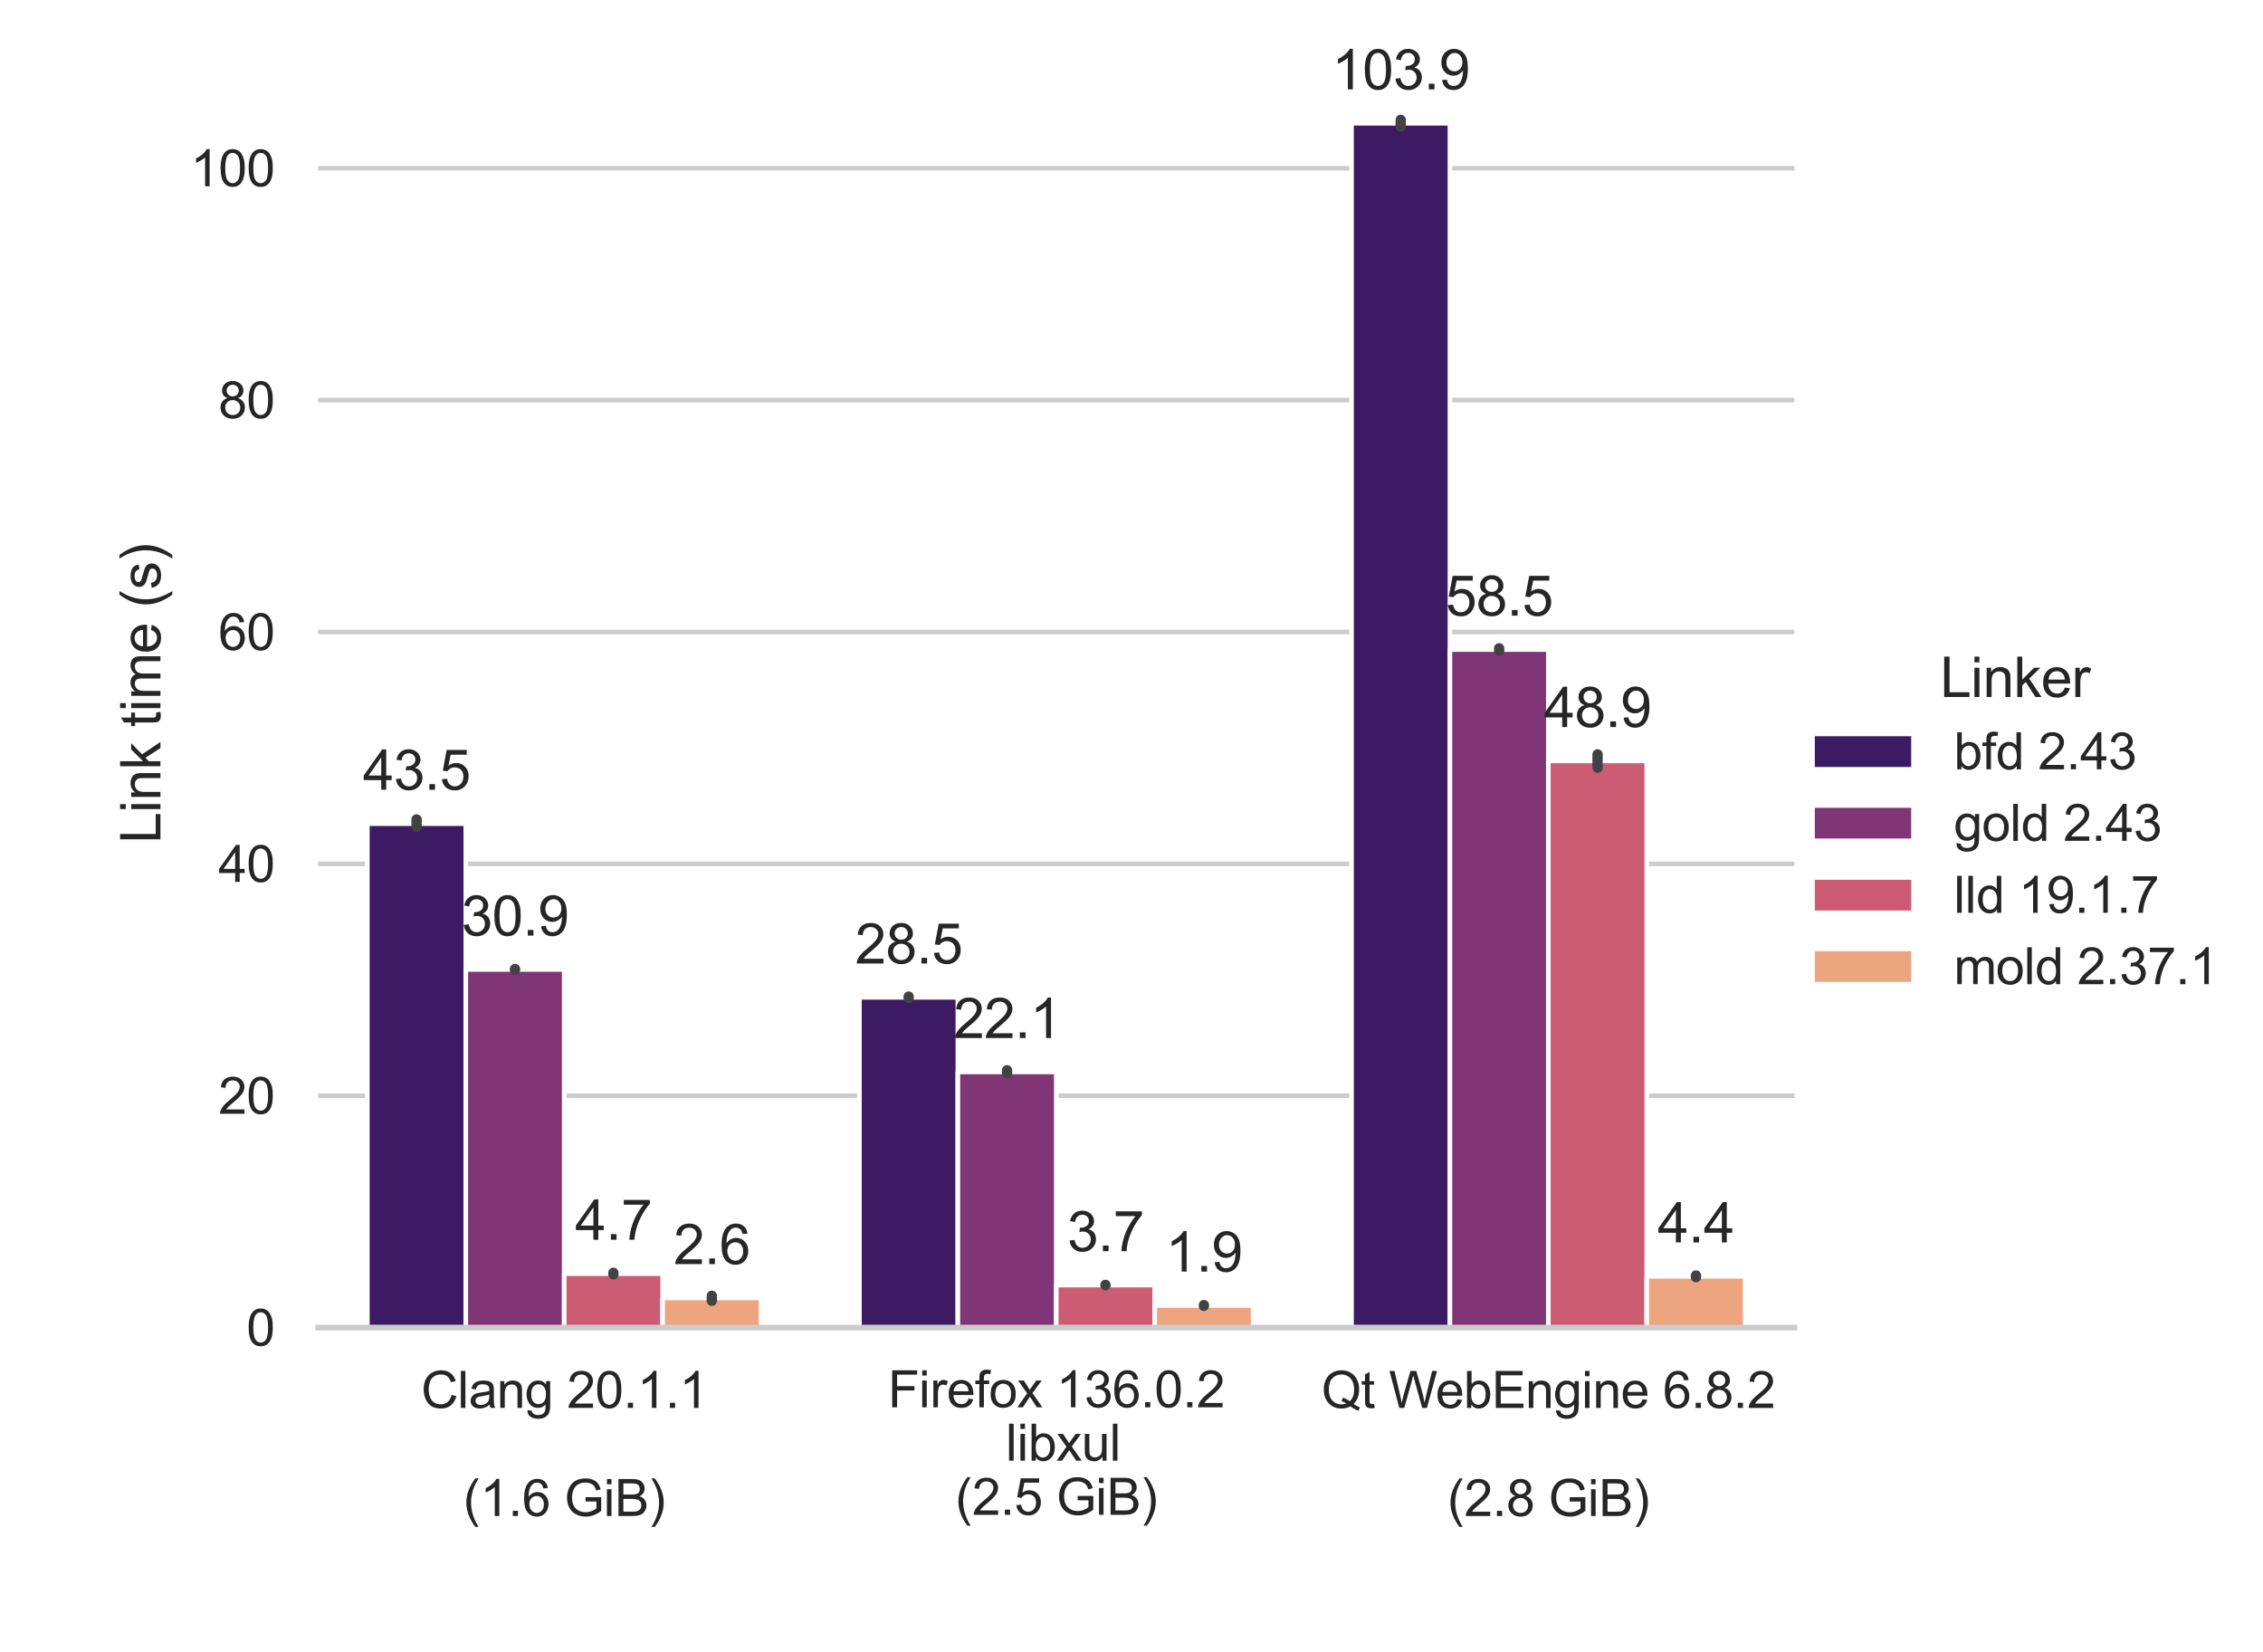 <?xml version="1.0" encoding="utf-8" standalone="no"?>
<!DOCTYPE svg PUBLIC "-//W3C//DTD SVG 1.1//EN"
  "http://www.w3.org/Graphics/SVG/1.1/DTD/svg11.dtd">
<svg xmlns:xlink="http://www.w3.org/1999/xlink" width="493.2pt" height="360pt" viewBox="0 0 493.2 360" xmlns="http://www.w3.org/2000/svg" version="1.1">
 <defs>
  <style type="text/css">*{stroke-linejoin: round; stroke-linecap: butt}</style>
 </defs>
 <g id="figure_1">
  <g id="patch_1">
   <path d="M 0 360 
L 493.2 360 
L 493.2 0 
L 0 0 
z
" style="fill: #ffffff"/>
  </g>
  <g id="axes_1">
   <g id="patch_2">
    <path d="M 69.342 289.332 
L 391.068 289.332 
L 391.068 12.96 
L 69.342 12.96 
z
" style="fill: #ffffff"/>
   </g>
   <g id="matplotlib.axis_1">
    <g id="xtick_1">
     <g id="text_1">
      <!-- Clang 20.1.1 -->
      <g style="fill: #262626" transform="translate(91.776 306.84) scale(0.11 -0.11)">
       <defs>
        <path id="ArialMT-43" d="M 3763 1606 
L 4369 1453 
Q 4178 706 3683 314 
Q 3188 -78 2472 -78 
Q 1731 -78 1267 223 
Q 803 525 561 1097 
Q 319 1669 319 2325 
Q 319 3041 592 3573 
Q 866 4106 1370 4382 
Q 1875 4659 2481 4659 
Q 3169 4659 3637 4309 
Q 4106 3959 4291 3325 
L 3694 3184 
Q 3534 3684 3231 3912 
Q 2928 4141 2469 4141 
Q 1941 4141 1586 3887 
Q 1231 3634 1087 3207 
Q 944 2781 944 2328 
Q 944 1744 1114 1308 
Q 1284 872 1643 656 
Q 2003 441 2422 441 
Q 2931 441 3284 734 
Q 3638 1028 3763 1606 
z
" transform="scale(0.016)"/>
        <path id="ArialMT-6c" d="M 409 0 
L 409 4581 
L 972 4581 
L 972 0 
L 409 0 
z
" transform="scale(0.016)"/>
        <path id="ArialMT-61" d="M 2588 409 
Q 2275 144 1986 34 
Q 1697 -75 1366 -75 
Q 819 -75 525 192 
Q 231 459 231 875 
Q 231 1119 342 1320 
Q 453 1522 633 1644 
Q 813 1766 1038 1828 
Q 1203 1872 1538 1913 
Q 2219 1994 2541 2106 
Q 2544 2222 2544 2253 
Q 2544 2597 2384 2738 
Q 2169 2928 1744 2928 
Q 1347 2928 1158 2789 
Q 969 2650 878 2297 
L 328 2372 
Q 403 2725 575 2942 
Q 747 3159 1072 3276 
Q 1397 3394 1825 3394 
Q 2250 3394 2515 3294 
Q 2781 3194 2906 3042 
Q 3031 2891 3081 2659 
Q 3109 2516 3109 2141 
L 3109 1391 
Q 3109 606 3145 398 
Q 3181 191 3288 0 
L 2700 0 
Q 2613 175 2588 409 
z
M 2541 1666 
Q 2234 1541 1622 1453 
Q 1275 1403 1131 1340 
Q 988 1278 909 1158 
Q 831 1038 831 891 
Q 831 666 1001 516 
Q 1172 366 1500 366 
Q 1825 366 2078 508 
Q 2331 650 2450 897 
Q 2541 1088 2541 1459 
L 2541 1666 
z
" transform="scale(0.016)"/>
        <path id="ArialMT-6e" d="M 422 0 
L 422 3319 
L 928 3319 
L 928 2847 
Q 1294 3394 1984 3394 
Q 2284 3394 2536 3286 
Q 2788 3178 2913 3003 
Q 3038 2828 3088 2588 
Q 3119 2431 3119 2041 
L 3119 0 
L 2556 0 
L 2556 2019 
Q 2556 2363 2490 2533 
Q 2425 2703 2258 2804 
Q 2091 2906 1866 2906 
Q 1506 2906 1245 2678 
Q 984 2450 984 1813 
L 984 0 
L 422 0 
z
" transform="scale(0.016)"/>
        <path id="ArialMT-67" d="M 319 -275 
L 866 -356 
Q 900 -609 1056 -725 
Q 1266 -881 1628 -881 
Q 2019 -881 2231 -725 
Q 2444 -569 2519 -288 
Q 2563 -116 2559 434 
Q 2191 0 1641 0 
Q 956 0 581 494 
Q 206 988 206 1678 
Q 206 2153 378 2554 
Q 550 2956 876 3175 
Q 1203 3394 1644 3394 
Q 2231 3394 2613 2919 
L 2613 3319 
L 3131 3319 
L 3131 450 
Q 3131 -325 2973 -648 
Q 2816 -972 2473 -1159 
Q 2131 -1347 1631 -1347 
Q 1038 -1347 672 -1080 
Q 306 -813 319 -275 
z
M 784 1719 
Q 784 1066 1043 766 
Q 1303 466 1694 466 
Q 2081 466 2343 764 
Q 2606 1063 2606 1700 
Q 2606 2309 2336 2618 
Q 2066 2928 1684 2928 
Q 1309 2928 1046 2623 
Q 784 2319 784 1719 
z
" transform="scale(0.016)"/>
        <path id="ArialMT-20" transform="scale(0.016)"/>
        <path id="ArialMT-32" d="M 3222 541 
L 3222 0 
L 194 0 
Q 188 203 259 391 
Q 375 700 629 1000 
Q 884 1300 1366 1694 
Q 2113 2306 2375 2664 
Q 2638 3022 2638 3341 
Q 2638 3675 2398 3904 
Q 2159 4134 1775 4134 
Q 1369 4134 1125 3890 
Q 881 3647 878 3216 
L 300 3275 
Q 359 3922 746 4261 
Q 1134 4600 1788 4600 
Q 2447 4600 2831 4234 
Q 3216 3869 3216 3328 
Q 3216 3053 3103 2787 
Q 2991 2522 2730 2228 
Q 2469 1934 1863 1422 
Q 1356 997 1212 845 
Q 1069 694 975 541 
L 3222 541 
z
" transform="scale(0.016)"/>
        <path id="ArialMT-30" d="M 266 2259 
Q 266 3072 433 3567 
Q 600 4063 929 4331 
Q 1259 4600 1759 4600 
Q 2128 4600 2406 4451 
Q 2684 4303 2865 4023 
Q 3047 3744 3150 3342 
Q 3253 2941 3253 2259 
Q 3253 1453 3087 958 
Q 2922 463 2592 192 
Q 2263 -78 1759 -78 
Q 1097 -78 719 397 
Q 266 969 266 2259 
z
M 844 2259 
Q 844 1131 1108 757 
Q 1372 384 1759 384 
Q 2147 384 2411 759 
Q 2675 1134 2675 2259 
Q 2675 3391 2411 3762 
Q 2147 4134 1753 4134 
Q 1366 4134 1134 3806 
Q 844 3388 844 2259 
z
" transform="scale(0.016)"/>
        <path id="ArialMT-2e" d="M 581 0 
L 581 641 
L 1222 641 
L 1222 0 
L 581 0 
z
" transform="scale(0.016)"/>
        <path id="ArialMT-31" d="M 2384 0 
L 1822 0 
L 1822 3584 
Q 1619 3391 1289 3197 
Q 959 3003 697 2906 
L 697 3450 
Q 1169 3672 1522 3987 
Q 1875 4303 2022 4600 
L 2384 4600 
L 2384 0 
z
" transform="scale(0.016)"/>
       </defs>
       <use xlink:href="#ArialMT-43"/>
       <use xlink:href="#ArialMT-6c" x="72.217"/>
       <use xlink:href="#ArialMT-61" x="94.434"/>
       <use xlink:href="#ArialMT-6e" x="150.049"/>
       <use xlink:href="#ArialMT-67" x="205.664"/>
       <use xlink:href="#ArialMT-20" x="261.279"/>
       <use xlink:href="#ArialMT-32" x="289.062"/>
       <use xlink:href="#ArialMT-30" x="344.678"/>
       <use xlink:href="#ArialMT-2e" x="400.293"/>
       <use xlink:href="#ArialMT-31" x="428.076"/>
       <use xlink:href="#ArialMT-2e" x="483.691"/>
       <use xlink:href="#ArialMT-31" x="511.475"/>
      </g>
      <!--  -->
      <g style="fill: #262626" transform="translate(122.963 318.603) scale(0.11 -0.11)"/>
      <!-- (1.6 GiB) -->
      <g style="fill: #262626" transform="translate(100.959 330.399) scale(0.11 -0.11)">
       <defs>
        <path id="ArialMT-28" d="M 1497 -1347 
Q 1031 -759 709 28 
Q 388 816 388 1659 
Q 388 2403 628 3084 
Q 909 3875 1497 4659 
L 1900 4659 
Q 1522 4009 1400 3731 
Q 1209 3300 1100 2831 
Q 966 2247 966 1656 
Q 966 153 1900 -1347 
L 1497 -1347 
z
" transform="scale(0.016)"/>
        <path id="ArialMT-36" d="M 3184 3459 
L 2625 3416 
Q 2550 3747 2413 3897 
Q 2184 4138 1850 4138 
Q 1581 4138 1378 3988 
Q 1113 3794 959 3422 
Q 806 3050 800 2363 
Q 1003 2672 1297 2822 
Q 1591 2972 1913 2972 
Q 2475 2972 2870 2558 
Q 3266 2144 3266 1488 
Q 3266 1056 3080 686 
Q 2894 316 2569 119 
Q 2244 -78 1831 -78 
Q 1128 -78 684 439 
Q 241 956 241 2144 
Q 241 3472 731 4075 
Q 1159 4600 1884 4600 
Q 2425 4600 2770 4297 
Q 3116 3994 3184 3459 
z
M 888 1484 
Q 888 1194 1011 928 
Q 1134 663 1356 523 
Q 1578 384 1822 384 
Q 2178 384 2434 671 
Q 2691 959 2691 1453 
Q 2691 1928 2437 2201 
Q 2184 2475 1800 2475 
Q 1419 2475 1153 2201 
Q 888 1928 888 1484 
z
" transform="scale(0.016)"/>
        <path id="ArialMT-47" d="M 2638 1797 
L 2638 2334 
L 4578 2338 
L 4578 638 
Q 4131 281 3656 101 
Q 3181 -78 2681 -78 
Q 2006 -78 1454 211 
Q 903 500 622 1047 
Q 341 1594 341 2269 
Q 341 2938 620 3517 
Q 900 4097 1425 4378 
Q 1950 4659 2634 4659 
Q 3131 4659 3532 4498 
Q 3934 4338 4162 4050 
Q 4391 3763 4509 3300 
L 3963 3150 
Q 3859 3500 3706 3700 
Q 3553 3900 3268 4020 
Q 2984 4141 2638 4141 
Q 2222 4141 1919 4014 
Q 1616 3888 1430 3681 
Q 1244 3475 1141 3228 
Q 966 2803 966 2306 
Q 966 1694 1177 1281 
Q 1388 869 1791 669 
Q 2194 469 2647 469 
Q 3041 469 3416 620 
Q 3791 772 3984 944 
L 3984 1797 
L 2638 1797 
z
" transform="scale(0.016)"/>
        <path id="ArialMT-69" d="M 425 3934 
L 425 4581 
L 988 4581 
L 988 3934 
L 425 3934 
z
M 425 0 
L 425 3319 
L 988 3319 
L 988 0 
L 425 0 
z
" transform="scale(0.016)"/>
        <path id="ArialMT-42" d="M 469 0 
L 469 4581 
L 2188 4581 
Q 2713 4581 3030 4442 
Q 3347 4303 3526 4014 
Q 3706 3725 3706 3409 
Q 3706 3116 3547 2856 
Q 3388 2597 3066 2438 
Q 3481 2316 3704 2022 
Q 3928 1728 3928 1328 
Q 3928 1006 3792 729 
Q 3656 453 3456 303 
Q 3256 153 2954 76 
Q 2653 0 2216 0 
L 469 0 
z
M 1075 2656 
L 2066 2656 
Q 2469 2656 2644 2709 
Q 2875 2778 2992 2937 
Q 3109 3097 3109 3338 
Q 3109 3566 3000 3739 
Q 2891 3913 2687 3977 
Q 2484 4041 1991 4041 
L 1075 4041 
L 1075 2656 
z
M 1075 541 
L 2216 541 
Q 2509 541 2628 563 
Q 2838 600 2978 687 
Q 3119 775 3209 942 
Q 3300 1109 3300 1328 
Q 3300 1584 3169 1773 
Q 3038 1963 2805 2039 
Q 2572 2116 2134 2116 
L 1075 2116 
L 1075 541 
z
" transform="scale(0.016)"/>
        <path id="ArialMT-29" d="M 791 -1347 
L 388 -1347 
Q 1322 153 1322 1656 
Q 1322 2244 1188 2822 
Q 1081 3291 891 3722 
Q 769 4003 388 4659 
L 791 4659 
Q 1378 3875 1659 3084 
Q 1900 2403 1900 1659 
Q 1900 816 1576 28 
Q 1253 -759 791 -1347 
z
" transform="scale(0.016)"/>
       </defs>
       <use xlink:href="#ArialMT-28"/>
       <use xlink:href="#ArialMT-31" x="33.301"/>
       <use xlink:href="#ArialMT-2e" x="88.916"/>
       <use xlink:href="#ArialMT-36" x="116.699"/>
       <use xlink:href="#ArialMT-20" x="172.314"/>
       <use xlink:href="#ArialMT-47" x="200.098"/>
       <use xlink:href="#ArialMT-69" x="277.881"/>
       <use xlink:href="#ArialMT-42" x="300.098"/>
       <use xlink:href="#ArialMT-29" x="366.797"/>
      </g>
     </g>
    </g>
    <g id="xtick_2">
     <g id="text_2">
      <!-- Firefox 136.0.2 -->
      <g style="fill: #262626" transform="translate(193.521 306.706) scale(0.11 -0.11)">
       <defs>
        <path id="ArialMT-46" d="M 525 0 
L 525 4581 
L 3616 4581 
L 3616 4041 
L 1131 4041 
L 1131 2622 
L 3281 2622 
L 3281 2081 
L 1131 2081 
L 1131 0 
L 525 0 
z
" transform="scale(0.016)"/>
        <path id="ArialMT-72" d="M 416 0 
L 416 3319 
L 922 3319 
L 922 2816 
Q 1116 3169 1280 3281 
Q 1444 3394 1641 3394 
Q 1925 3394 2219 3213 
L 2025 2691 
Q 1819 2813 1613 2813 
Q 1428 2813 1281 2702 
Q 1134 2591 1072 2394 
Q 978 2094 978 1738 
L 978 0 
L 416 0 
z
" transform="scale(0.016)"/>
        <path id="ArialMT-65" d="M 2694 1069 
L 3275 997 
Q 3138 488 2766 206 
Q 2394 -75 1816 -75 
Q 1088 -75 661 373 
Q 234 822 234 1631 
Q 234 2469 665 2931 
Q 1097 3394 1784 3394 
Q 2450 3394 2872 2941 
Q 3294 2488 3294 1666 
Q 3294 1616 3291 1516 
L 816 1516 
Q 847 969 1125 678 
Q 1403 388 1819 388 
Q 2128 388 2347 550 
Q 2566 713 2694 1069 
z
M 847 1978 
L 2700 1978 
Q 2663 2397 2488 2606 
Q 2219 2931 1791 2931 
Q 1403 2931 1139 2672 
Q 875 2413 847 1978 
z
" transform="scale(0.016)"/>
        <path id="ArialMT-66" d="M 556 0 
L 556 2881 
L 59 2881 
L 59 3319 
L 556 3319 
L 556 3672 
Q 556 4006 616 4169 
Q 697 4388 901 4523 
Q 1106 4659 1475 4659 
Q 1713 4659 2000 4603 
L 1916 4113 
Q 1741 4144 1584 4144 
Q 1328 4144 1222 4034 
Q 1116 3925 1116 3625 
L 1116 3319 
L 1763 3319 
L 1763 2881 
L 1116 2881 
L 1116 0 
L 556 0 
z
" transform="scale(0.016)"/>
        <path id="ArialMT-6f" d="M 213 1659 
Q 213 2581 725 3025 
Q 1153 3394 1769 3394 
Q 2453 3394 2887 2945 
Q 3322 2497 3322 1706 
Q 3322 1066 3130 698 
Q 2938 331 2570 128 
Q 2203 -75 1769 -75 
Q 1072 -75 642 372 
Q 213 819 213 1659 
z
M 791 1659 
Q 791 1022 1069 705 
Q 1347 388 1769 388 
Q 2188 388 2466 706 
Q 2744 1025 2744 1678 
Q 2744 2294 2464 2611 
Q 2184 2928 1769 2928 
Q 1347 2928 1069 2612 
Q 791 2297 791 1659 
z
" transform="scale(0.016)"/>
        <path id="ArialMT-78" d="M 47 0 
L 1259 1725 
L 138 3319 
L 841 3319 
L 1350 2541 
Q 1494 2319 1581 2169 
Q 1719 2375 1834 2534 
L 2394 3319 
L 3066 3319 
L 1919 1756 
L 3153 0 
L 2463 0 
L 1781 1031 
L 1600 1309 
L 728 0 
L 47 0 
z
" transform="scale(0.016)"/>
        <path id="ArialMT-33" d="M 269 1209 
L 831 1284 
Q 928 806 1161 595 
Q 1394 384 1728 384 
Q 2125 384 2398 659 
Q 2672 934 2672 1341 
Q 2672 1728 2419 1979 
Q 2166 2231 1775 2231 
Q 1616 2231 1378 2169 
L 1441 2663 
Q 1497 2656 1531 2656 
Q 1891 2656 2178 2843 
Q 2466 3031 2466 3422 
Q 2466 3731 2256 3934 
Q 2047 4138 1716 4138 
Q 1388 4138 1169 3931 
Q 950 3725 888 3313 
L 325 3413 
Q 428 3978 793 4289 
Q 1159 4600 1703 4600 
Q 2078 4600 2393 4439 
Q 2709 4278 2876 4000 
Q 3044 3722 3044 3409 
Q 3044 3113 2884 2869 
Q 2725 2625 2413 2481 
Q 2819 2388 3044 2092 
Q 3269 1797 3269 1353 
Q 3269 753 2831 336 
Q 2394 -81 1725 -81 
Q 1122 -81 723 278 
Q 325 638 269 1209 
z
" transform="scale(0.016)"/>
       </defs>
       <use xlink:href="#ArialMT-46"/>
       <use xlink:href="#ArialMT-69" x="61.084"/>
       <use xlink:href="#ArialMT-72" x="83.301"/>
       <use xlink:href="#ArialMT-65" x="116.602"/>
       <use xlink:href="#ArialMT-66" x="172.217"/>
       <use xlink:href="#ArialMT-6f" x="200"/>
       <use xlink:href="#ArialMT-78" x="255.615"/>
       <use xlink:href="#ArialMT-20" x="305.615"/>
       <use xlink:href="#ArialMT-31" x="333.398"/>
       <use xlink:href="#ArialMT-33" x="389.014"/>
       <use xlink:href="#ArialMT-36" x="444.629"/>
       <use xlink:href="#ArialMT-2e" x="500.244"/>
       <use xlink:href="#ArialMT-30" x="528.027"/>
       <use xlink:href="#ArialMT-2e" x="583.643"/>
       <use xlink:href="#ArialMT-32" x="611.426"/>
      </g>
      <!--  libxul -->
      <g style="fill: #262626" transform="translate(216.144 318.34) scale(0.11 -0.11)">
       <defs>
        <path id="ArialMT-62" d="M 941 0 
L 419 0 
L 419 4581 
L 981 4581 
L 981 2947 
Q 1338 3394 1891 3394 
Q 2197 3394 2470 3270 
Q 2744 3147 2920 2923 
Q 3097 2700 3197 2384 
Q 3297 2069 3297 1709 
Q 3297 856 2875 390 
Q 2453 -75 1863 -75 
Q 1275 -75 941 416 
L 941 0 
z
M 934 1684 
Q 934 1088 1097 822 
Q 1363 388 1816 388 
Q 2184 388 2453 708 
Q 2722 1028 2722 1663 
Q 2722 2313 2464 2622 
Q 2206 2931 1841 2931 
Q 1472 2931 1203 2611 
Q 934 2291 934 1684 
z
" transform="scale(0.016)"/>
        <path id="ArialMT-75" d="M 2597 0 
L 2597 488 
Q 2209 -75 1544 -75 
Q 1250 -75 995 37 
Q 741 150 617 320 
Q 494 491 444 738 
Q 409 903 409 1263 
L 409 3319 
L 972 3319 
L 972 1478 
Q 972 1038 1006 884 
Q 1059 663 1231 536 
Q 1403 409 1656 409 
Q 1909 409 2131 539 
Q 2353 669 2445 892 
Q 2538 1116 2538 1541 
L 2538 3319 
L 3100 3319 
L 3100 0 
L 2597 0 
z
" transform="scale(0.016)"/>
       </defs>
       <use xlink:href="#ArialMT-20"/>
       <use xlink:href="#ArialMT-6c" x="27.783"/>
       <use xlink:href="#ArialMT-69" x="50"/>
       <use xlink:href="#ArialMT-62" x="72.217"/>
       <use xlink:href="#ArialMT-78" x="127.832"/>
       <use xlink:href="#ArialMT-75" x="177.832"/>
       <use xlink:href="#ArialMT-6c" x="233.447"/>
      </g>
      <!-- (2.5 GiB) -->
      <g style="fill: #262626" transform="translate(208.201 330.136) scale(0.11 -0.11)">
       <defs>
        <path id="ArialMT-35" d="M 266 1200 
L 856 1250 
Q 922 819 1161 601 
Q 1400 384 1738 384 
Q 2144 384 2425 690 
Q 2706 997 2706 1503 
Q 2706 1984 2436 2262 
Q 2166 2541 1728 2541 
Q 1456 2541 1237 2417 
Q 1019 2294 894 2097 
L 366 2166 
L 809 4519 
L 3088 4519 
L 3088 3981 
L 1259 3981 
L 1013 2750 
Q 1425 3038 1878 3038 
Q 2478 3038 2890 2622 
Q 3303 2206 3303 1553 
Q 3303 931 2941 478 
Q 2500 -78 1738 -78 
Q 1113 -78 717 272 
Q 322 622 266 1200 
z
" transform="scale(0.016)"/>
       </defs>
       <use xlink:href="#ArialMT-28"/>
       <use xlink:href="#ArialMT-32" x="33.301"/>
       <use xlink:href="#ArialMT-2e" x="88.916"/>
       <use xlink:href="#ArialMT-35" x="116.699"/>
       <use xlink:href="#ArialMT-20" x="172.314"/>
       <use xlink:href="#ArialMT-47" x="200.098"/>
       <use xlink:href="#ArialMT-69" x="277.881"/>
       <use xlink:href="#ArialMT-42" x="300.098"/>
       <use xlink:href="#ArialMT-29" x="366.797"/>
      </g>
     </g>
    </g>
    <g id="xtick_3">
     <g id="text_3">
      <!-- Qt WebEngine 6.8.2 -->
      <g style="fill: #262626" transform="translate(288.017 306.847) scale(0.11 -0.11)">
       <defs>
        <path id="ArialMT-51" d="M 3966 491 
Q 4388 200 4744 66 
L 4566 -356 
Q 4072 -178 3581 206 
Q 3072 -78 2456 -78 
Q 1834 -78 1328 222 
Q 822 522 548 1065 
Q 275 1609 275 2291 
Q 275 2969 550 3525 
Q 825 4081 1333 4372 
Q 1841 4663 2469 4663 
Q 3103 4663 3612 4361 
Q 4122 4059 4389 3517 
Q 4656 2975 4656 2294 
Q 4656 1728 4484 1276 
Q 4313 825 3966 491 
z
M 2631 1266 
Q 3156 1119 3497 828 
Q 4031 1316 4031 2294 
Q 4031 2850 3842 3265 
Q 3653 3681 3289 3911 
Q 2925 4141 2472 4141 
Q 1794 4141 1347 3677 
Q 900 3213 900 2291 
Q 900 1397 1342 919 
Q 1784 441 2472 441 
Q 2797 441 3084 563 
Q 2800 747 2484 825 
L 2631 1266 
z
" transform="scale(0.016)"/>
        <path id="ArialMT-74" d="M 1650 503 
L 1731 6 
Q 1494 -44 1306 -44 
Q 1000 -44 831 53 
Q 663 150 594 308 
Q 525 466 525 972 
L 525 2881 
L 113 2881 
L 113 3319 
L 525 3319 
L 525 4141 
L 1084 4478 
L 1084 3319 
L 1650 3319 
L 1650 2881 
L 1084 2881 
L 1084 941 
Q 1084 700 1114 631 
Q 1144 563 1211 522 
Q 1278 481 1403 481 
Q 1497 481 1650 503 
z
" transform="scale(0.016)"/>
        <path id="ArialMT-57" d="M 1294 0 
L 78 4581 
L 700 4581 
L 1397 1578 
Q 1509 1106 1591 641 
Q 1766 1375 1797 1488 
L 2669 4581 
L 3400 4581 
L 4056 2263 
Q 4303 1400 4413 641 
Q 4500 1075 4641 1638 
L 5359 4581 
L 5969 4581 
L 4713 0 
L 4128 0 
L 3163 3491 
Q 3041 3928 3019 4028 
Q 2947 3713 2884 3491 
L 1913 0 
L 1294 0 
z
" transform="scale(0.016)"/>
        <path id="ArialMT-45" d="M 506 0 
L 506 4581 
L 3819 4581 
L 3819 4041 
L 1113 4041 
L 1113 2638 
L 3647 2638 
L 3647 2100 
L 1113 2100 
L 1113 541 
L 3925 541 
L 3925 0 
L 506 0 
z
" transform="scale(0.016)"/>
        <path id="ArialMT-38" d="M 1131 2484 
Q 781 2613 612 2850 
Q 444 3088 444 3419 
Q 444 3919 803 4259 
Q 1163 4600 1759 4600 
Q 2359 4600 2725 4251 
Q 3091 3903 3091 3403 
Q 3091 3084 2923 2848 
Q 2756 2613 2416 2484 
Q 2838 2347 3058 2040 
Q 3278 1734 3278 1309 
Q 3278 722 2862 322 
Q 2447 -78 1769 -78 
Q 1091 -78 675 323 
Q 259 725 259 1325 
Q 259 1772 486 2073 
Q 713 2375 1131 2484 
z
M 1019 3438 
Q 1019 3113 1228 2906 
Q 1438 2700 1772 2700 
Q 2097 2700 2305 2904 
Q 2513 3109 2513 3406 
Q 2513 3716 2298 3927 
Q 2084 4138 1766 4138 
Q 1444 4138 1231 3931 
Q 1019 3725 1019 3438 
z
M 838 1322 
Q 838 1081 952 856 
Q 1066 631 1291 507 
Q 1516 384 1775 384 
Q 2178 384 2440 643 
Q 2703 903 2703 1303 
Q 2703 1709 2433 1975 
Q 2163 2241 1756 2241 
Q 1359 2241 1098 1978 
Q 838 1716 838 1322 
z
" transform="scale(0.016)"/>
       </defs>
       <use xlink:href="#ArialMT-51"/>
       <use xlink:href="#ArialMT-74" x="77.783"/>
       <use xlink:href="#ArialMT-20" x="105.566"/>
       <use xlink:href="#ArialMT-57" x="133.35"/>
       <use xlink:href="#ArialMT-65" x="225.984"/>
       <use xlink:href="#ArialMT-62" x="281.6"/>
       <use xlink:href="#ArialMT-45" x="337.215"/>
       <use xlink:href="#ArialMT-6e" x="403.914"/>
       <use xlink:href="#ArialMT-67" x="459.529"/>
       <use xlink:href="#ArialMT-69" x="515.145"/>
       <use xlink:href="#ArialMT-6e" x="537.361"/>
       <use xlink:href="#ArialMT-65" x="592.977"/>
       <use xlink:href="#ArialMT-20" x="648.592"/>
       <use xlink:href="#ArialMT-36" x="676.375"/>
       <use xlink:href="#ArialMT-2e" x="731.99"/>
       <use xlink:href="#ArialMT-38" x="759.773"/>
       <use xlink:href="#ArialMT-2e" x="815.389"/>
       <use xlink:href="#ArialMT-32" x="843.172"/>
      </g>
      <!--  -->
      <g style="fill: #262626" transform="translate(337.447 318.61) scale(0.11 -0.11)"/>
      <!-- (2.8 GiB) -->
      <g style="fill: #262626" transform="translate(315.443 330.405) scale(0.11 -0.11)">
       <use xlink:href="#ArialMT-28"/>
       <use xlink:href="#ArialMT-32" x="33.301"/>
       <use xlink:href="#ArialMT-2e" x="88.916"/>
       <use xlink:href="#ArialMT-38" x="116.699"/>
       <use xlink:href="#ArialMT-20" x="172.314"/>
       <use xlink:href="#ArialMT-47" x="200.098"/>
       <use xlink:href="#ArialMT-69" x="277.881"/>
       <use xlink:href="#ArialMT-42" x="300.098"/>
       <use xlink:href="#ArialMT-29" x="366.797"/>
      </g>
     </g>
    </g>
   </g>
   <g id="matplotlib.axis_2">
    <g id="ytick_1">
     <g id="line2d_1">
      <path d="M 69.342 289.332 
L 391.068 289.332 
" clip-path="url(#p45b71d144f)" style="fill: none; stroke: #cccccc; stroke-linecap: round"/>
     </g>
     <g id="text_4">
      <!-- 0 -->
      <g style="fill: #262626" transform="translate(53.725 293.269) scale(0.11 -0.11)">
       <use xlink:href="#ArialMT-30"/>
      </g>
     </g>
    </g>
    <g id="ytick_2">
     <g id="line2d_2">
      <path d="M 69.342 238.798 
L 391.068 238.798 
" clip-path="url(#p45b71d144f)" style="fill: none; stroke: #cccccc; stroke-linecap: round"/>
     </g>
     <g id="text_5">
      <!-- 20 -->
      <g style="fill: #262626" transform="translate(47.608 242.735) scale(0.11 -0.11)">
       <use xlink:href="#ArialMT-32"/>
       <use xlink:href="#ArialMT-30" x="55.615"/>
      </g>
     </g>
    </g>
    <g id="ytick_3">
     <g id="line2d_3">
      <path d="M 69.342 188.265 
L 391.068 188.265 
" clip-path="url(#p45b71d144f)" style="fill: none; stroke: #cccccc; stroke-linecap: round"/>
     </g>
     <g id="text_6">
      <!-- 40 -->
      <g style="fill: #262626" transform="translate(47.608 192.202) scale(0.11 -0.11)">
       <defs>
        <path id="ArialMT-34" d="M 2069 0 
L 2069 1097 
L 81 1097 
L 81 1613 
L 2172 4581 
L 2631 4581 
L 2631 1613 
L 3250 1613 
L 3250 1097 
L 2631 1097 
L 2631 0 
L 2069 0 
z
M 2069 1613 
L 2069 3678 
L 634 1613 
L 2069 1613 
z
" transform="scale(0.016)"/>
       </defs>
       <use xlink:href="#ArialMT-34"/>
       <use xlink:href="#ArialMT-30" x="55.615"/>
      </g>
     </g>
    </g>
    <g id="ytick_4">
     <g id="line2d_4">
      <path d="M 69.342 137.731 
L 391.068 137.731 
" clip-path="url(#p45b71d144f)" style="fill: none; stroke: #cccccc; stroke-linecap: round"/>
     </g>
     <g id="text_7">
      <!-- 60 -->
      <g style="fill: #262626" transform="translate(47.608 141.668) scale(0.11 -0.11)">
       <use xlink:href="#ArialMT-36"/>
       <use xlink:href="#ArialMT-30" x="55.615"/>
      </g>
     </g>
    </g>
    <g id="ytick_5">
     <g id="line2d_5">
      <path d="M 69.342 87.198 
L 391.068 87.198 
" clip-path="url(#p45b71d144f)" style="fill: none; stroke: #cccccc; stroke-linecap: round"/>
     </g>
     <g id="text_8">
      <!-- 80 -->
      <g style="fill: #262626" transform="translate(47.608 91.135) scale(0.11 -0.11)">
       <use xlink:href="#ArialMT-38"/>
       <use xlink:href="#ArialMT-30" x="55.615"/>
      </g>
     </g>
    </g>
    <g id="ytick_6">
     <g id="line2d_6">
      <path d="M 69.342 36.664 
L 391.068 36.664 
" clip-path="url(#p45b71d144f)" style="fill: none; stroke: #cccccc; stroke-linecap: round"/>
     </g>
     <g id="text_9">
      <!-- 100 -->
      <g style="fill: #262626" transform="translate(41.491 40.601) scale(0.11 -0.11)">
       <use xlink:href="#ArialMT-31"/>
       <use xlink:href="#ArialMT-30" x="55.615"/>
       <use xlink:href="#ArialMT-30" x="111.23"/>
      </g>
     </g>
    </g>
    <g id="text_10">
     <!-- Link time (s) -->
     <g style="fill: #262626" transform="translate(34.966 183.816) rotate(-90) scale(0.12 -0.12)">
      <defs>
       <path id="ArialMT-4c" d="M 469 0 
L 469 4581 
L 1075 4581 
L 1075 541 
L 3331 541 
L 3331 0 
L 469 0 
z
" transform="scale(0.016)"/>
       <path id="ArialMT-6b" d="M 425 0 
L 425 4581 
L 988 4581 
L 988 1969 
L 2319 3319 
L 3047 3319 
L 1778 2088 
L 3175 0 
L 2481 0 
L 1384 1697 
L 988 1316 
L 988 0 
L 425 0 
z
" transform="scale(0.016)"/>
       <path id="ArialMT-6d" d="M 422 0 
L 422 3319 
L 925 3319 
L 925 2853 
Q 1081 3097 1340 3245 
Q 1600 3394 1931 3394 
Q 2300 3394 2536 3241 
Q 2772 3088 2869 2813 
Q 3263 3394 3894 3394 
Q 4388 3394 4653 3120 
Q 4919 2847 4919 2278 
L 4919 0 
L 4359 0 
L 4359 2091 
Q 4359 2428 4304 2576 
Q 4250 2725 4106 2815 
Q 3963 2906 3769 2906 
Q 3419 2906 3187 2673 
Q 2956 2441 2956 1928 
L 2956 0 
L 2394 0 
L 2394 2156 
Q 2394 2531 2256 2718 
Q 2119 2906 1806 2906 
Q 1569 2906 1367 2781 
Q 1166 2656 1075 2415 
Q 984 2175 984 1722 
L 984 0 
L 422 0 
z
" transform="scale(0.016)"/>
       <path id="ArialMT-73" d="M 197 991 
L 753 1078 
Q 800 744 1014 566 
Q 1228 388 1613 388 
Q 2000 388 2187 545 
Q 2375 703 2375 916 
Q 2375 1106 2209 1216 
Q 2094 1291 1634 1406 
Q 1016 1563 777 1677 
Q 538 1791 414 1992 
Q 291 2194 291 2438 
Q 291 2659 392 2848 
Q 494 3038 669 3163 
Q 800 3259 1026 3326 
Q 1253 3394 1513 3394 
Q 1903 3394 2198 3281 
Q 2494 3169 2634 2976 
Q 2775 2784 2828 2463 
L 2278 2388 
Q 2241 2644 2061 2787 
Q 1881 2931 1553 2931 
Q 1166 2931 1000 2803 
Q 834 2675 834 2503 
Q 834 2394 903 2306 
Q 972 2216 1119 2156 
Q 1203 2125 1616 2013 
Q 2213 1853 2448 1751 
Q 2684 1650 2818 1456 
Q 2953 1263 2953 975 
Q 2953 694 2789 445 
Q 2625 197 2315 61 
Q 2006 -75 1616 -75 
Q 969 -75 630 194 
Q 291 463 197 991 
z
" transform="scale(0.016)"/>
      </defs>
      <use xlink:href="#ArialMT-4c"/>
      <use xlink:href="#ArialMT-69" x="55.615"/>
      <use xlink:href="#ArialMT-6e" x="77.832"/>
      <use xlink:href="#ArialMT-6b" x="133.447"/>
      <use xlink:href="#ArialMT-20" x="183.447"/>
      <use xlink:href="#ArialMT-74" x="211.23"/>
      <use xlink:href="#ArialMT-69" x="239.014"/>
      <use xlink:href="#ArialMT-6d" x="261.23"/>
      <use xlink:href="#ArialMT-65" x="344.531"/>
      <use xlink:href="#ArialMT-20" x="400.146"/>
      <use xlink:href="#ArialMT-28" x="427.93"/>
      <use xlink:href="#ArialMT-73" x="461.23"/>
      <use xlink:href="#ArialMT-29" x="511.23"/>
     </g>
    </g>
   </g>
   <g id="patch_3">
    <path d="M 80.066 289.332 
L 101.515 289.332 
L 101.515 179.505 
L 80.066 179.505 
z
" clip-path="url(#p45b71d144f)" style="fill: #3c1b64; stroke: #ffffff; stroke-linejoin: miter"/>
   </g>
   <g id="patch_4">
    <path d="M 187.308 289.332 
L 208.757 289.332 
L 208.757 217.365 
L 187.308 217.365 
z
" clip-path="url(#p45b71d144f)" style="fill: #3c1b64; stroke: #ffffff; stroke-linejoin: miter"/>
   </g>
   <g id="patch_5">
    <path d="M 294.55 289.332 
L 315.999 289.332 
L 315.999 26.863 
L 294.55 26.863 
z
" clip-path="url(#p45b71d144f)" style="fill: #3c1b64; stroke: #ffffff; stroke-linejoin: miter"/>
   </g>
   <g id="patch_6">
    <path d="M 101.515 289.332 
L 122.963 289.332 
L 122.963 211.288 
L 101.515 211.288 
z
" clip-path="url(#p45b71d144f)" style="fill: #803577; stroke: #ffffff; stroke-linejoin: miter"/>
   </g>
   <g id="patch_7">
    <path d="M 208.757 289.332 
L 230.205 289.332 
L 230.205 233.614 
L 208.757 233.614 
z
" clip-path="url(#p45b71d144f)" style="fill: #803577; stroke: #ffffff; stroke-linejoin: miter"/>
   </g>
   <g id="patch_8">
    <path d="M 315.999 289.332 
L 337.447 289.332 
L 337.447 141.562 
L 315.999 141.562 
z
" clip-path="url(#p45b71d144f)" style="fill: #803577; stroke: #ffffff; stroke-linejoin: miter"/>
   </g>
   <g id="patch_9">
    <path d="M 122.963 289.332 
L 144.412 289.332 
L 144.412 277.58 
L 122.963 277.58 
z
" clip-path="url(#p45b71d144f)" style="fill: #cb5c73; stroke: #ffffff; stroke-linejoin: miter"/>
   </g>
   <g id="patch_10">
    <path d="M 230.205 289.332 
L 251.654 289.332 
L 251.654 280.067 
L 230.205 280.067 
z
" clip-path="url(#p45b71d144f)" style="fill: #cb5c73; stroke: #ffffff; stroke-linejoin: miter"/>
   </g>
   <g id="patch_11">
    <path d="M 337.447 289.332 
L 358.895 289.332 
L 358.895 165.836 
L 337.447 165.836 
z
" clip-path="url(#p45b71d144f)" style="fill: #cb5c73; stroke: #ffffff; stroke-linejoin: miter"/>
   </g>
   <g id="patch_12">
    <path d="M 144.412 289.332 
L 165.86 289.332 
L 165.86 282.879 
L 144.412 282.879 
z
" clip-path="url(#p45b71d144f)" style="fill: #eca57f; stroke: #ffffff; stroke-linejoin: miter"/>
   </g>
   <g id="patch_13">
    <path d="M 251.654 289.332 
L 273.102 289.332 
L 273.102 284.514 
L 251.654 284.514 
z
" clip-path="url(#p45b71d144f)" style="fill: #eca57f; stroke: #ffffff; stroke-linejoin: miter"/>
   </g>
   <g id="patch_14">
    <path d="M 358.895 289.332 
L 380.344 289.332 
L 380.344 278.162 
L 358.895 278.162 
z
" clip-path="url(#p45b71d144f)" style="fill: #eca57f; stroke: #ffffff; stroke-linejoin: miter"/>
   </g>
   <g id="patch_15">
    <path d="M 122.963 289.332 
L 122.963 289.332 
L 122.963 289.332 
L 122.963 289.332 
z
" clip-path="url(#p45b71d144f)" style="fill: #3c1b64; stroke: #ffffff; stroke-linejoin: miter"/>
   </g>
   <g id="patch_16">
    <path d="M 122.963 289.332 
L 122.963 289.332 
L 122.963 289.332 
L 122.963 289.332 
z
" clip-path="url(#p45b71d144f)" style="fill: #803577; stroke: #ffffff; stroke-linejoin: miter"/>
   </g>
   <g id="patch_17">
    <path d="M 122.963 289.332 
L 122.963 289.332 
L 122.963 289.332 
L 122.963 289.332 
z
" clip-path="url(#p45b71d144f)" style="fill: #cb5c73; stroke: #ffffff; stroke-linejoin: miter"/>
   </g>
   <g id="patch_18">
    <path d="M 122.963 289.332 
L 122.963 289.332 
L 122.963 289.332 
L 122.963 289.332 
z
" clip-path="url(#p45b71d144f)" style="fill: #eca57f; stroke: #ffffff; stroke-linejoin: miter"/>
   </g>
   <g id="line2d_7">
    <path d="M 90.791 180.205 
L 90.791 178.592 
" clip-path="url(#p45b71d144f)" style="fill: none; stroke: #424242; stroke-width: 2.25; stroke-linecap: round"/>
   </g>
   <g id="line2d_8">
    <path d="M 198.033 217.494 
L 198.033 217.195 
" clip-path="url(#p45b71d144f)" style="fill: none; stroke: #424242; stroke-width: 2.25; stroke-linecap: round"/>
   </g>
   <g id="line2d_9">
    <path d="M 305.274 27.579 
L 305.274 26.121 
" clip-path="url(#p45b71d144f)" style="fill: none; stroke: #424242; stroke-width: 2.25; stroke-linecap: round"/>
   </g>
   <g id="line2d_10">
    <path d="M 112.239 211.374 
L 112.239 211.19 
" clip-path="url(#p45b71d144f)" style="fill: none; stroke: #424242; stroke-width: 2.25; stroke-linecap: round"/>
   </g>
   <g id="line2d_11">
    <path d="M 219.481 233.882 
L 219.481 233.255 
" clip-path="url(#p45b71d144f)" style="fill: none; stroke: #424242; stroke-width: 2.25; stroke-linecap: round"/>
   </g>
   <g id="line2d_12">
    <path d="M 326.723 141.815 
L 326.723 141.294 
" clip-path="url(#p45b71d144f)" style="fill: none; stroke: #424242; stroke-width: 2.25; stroke-linecap: round"/>
   </g>
   <g id="line2d_13">
    <path d="M 133.687 277.737 
L 133.687 277.396 
" clip-path="url(#p45b71d144f)" style="fill: none; stroke: #424242; stroke-width: 2.25; stroke-linecap: round"/>
   </g>
   <g id="line2d_14">
    <path d="M 240.929 280.105 
L 240.929 280.024 
" clip-path="url(#p45b71d144f)" style="fill: none; stroke: #424242; stroke-width: 2.25; stroke-linecap: round"/>
   </g>
   <g id="line2d_15">
    <path d="M 348.171 167.306 
L 348.171 164.406 
" clip-path="url(#p45b71d144f)" style="fill: none; stroke: #424242; stroke-width: 2.25; stroke-linecap: round"/>
   </g>
   <g id="line2d_16">
    <path d="M 155.136 283.485 
L 155.136 282.404 
" clip-path="url(#p45b71d144f)" style="fill: none; stroke: #424242; stroke-width: 2.25; stroke-linecap: round"/>
   </g>
   <g id="line2d_17">
    <path d="M 262.378 284.594 
L 262.378 284.42 
" clip-path="url(#p45b71d144f)" style="fill: none; stroke: #424242; stroke-width: 2.25; stroke-linecap: round"/>
   </g>
   <g id="line2d_18">
    <path d="M 369.62 278.344 
L 369.62 277.987 
" clip-path="url(#p45b71d144f)" style="fill: none; stroke: #424242; stroke-width: 2.25; stroke-linecap: round"/>
   </g>
   <g id="patch_19">
    <path d="M 69.342 289.332 
L 391.068 289.332 
" style="fill: none; stroke: #cccccc; stroke-width: 1.25; stroke-linejoin: miter; stroke-linecap: square"/>
   </g>
   <g id="text_11">
    <!-- 43.5 -->
    <g style="fill: #262626" transform="translate(79.114 172.12) scale(0.12 -0.12)">
     <use xlink:href="#ArialMT-34"/>
     <use xlink:href="#ArialMT-33" x="55.615"/>
     <use xlink:href="#ArialMT-2e" x="111.23"/>
     <use xlink:href="#ArialMT-35" x="139.014"/>
    </g>
   </g>
   <g id="text_12">
    <!-- 28.5 -->
    <g style="fill: #262626" transform="translate(186.356 209.98) scale(0.12 -0.12)">
     <use xlink:href="#ArialMT-32"/>
     <use xlink:href="#ArialMT-38" x="55.615"/>
     <use xlink:href="#ArialMT-2e" x="111.23"/>
     <use xlink:href="#ArialMT-35" x="139.014"/>
    </g>
   </g>
   <g id="text_13">
    <!-- 103.9 -->
    <g style="fill: #262626" transform="translate(290.261 19.478) scale(0.12 -0.12)">
     <defs>
      <path id="ArialMT-39" d="M 350 1059 
L 891 1109 
Q 959 728 1153 556 
Q 1347 384 1650 384 
Q 1909 384 2104 503 
Q 2300 622 2425 820 
Q 2550 1019 2634 1356 
Q 2719 1694 2719 2044 
Q 2719 2081 2716 2156 
Q 2547 1888 2255 1720 
Q 1963 1553 1622 1553 
Q 1053 1553 659 1965 
Q 266 2378 266 3053 
Q 266 3750 677 4175 
Q 1088 4600 1706 4600 
Q 2153 4600 2523 4359 
Q 2894 4119 3086 3673 
Q 3278 3228 3278 2384 
Q 3278 1506 3087 986 
Q 2897 466 2520 194 
Q 2144 -78 1638 -78 
Q 1100 -78 759 220 
Q 419 519 350 1059 
z
M 2653 3081 
Q 2653 3566 2395 3850 
Q 2138 4134 1775 4134 
Q 1400 4134 1122 3828 
Q 844 3522 844 3034 
Q 844 2597 1108 2323 
Q 1372 2050 1759 2050 
Q 2150 2050 2401 2323 
Q 2653 2597 2653 3081 
z
" transform="scale(0.016)"/>
     </defs>
     <use xlink:href="#ArialMT-31"/>
     <use xlink:href="#ArialMT-30" x="55.615"/>
     <use xlink:href="#ArialMT-33" x="111.23"/>
     <use xlink:href="#ArialMT-2e" x="166.846"/>
     <use xlink:href="#ArialMT-39" x="194.629"/>
    </g>
   </g>
   <g id="text_14">
    <!-- 30.9 -->
    <g style="fill: #262626" transform="translate(100.562 203.903) scale(0.12 -0.12)">
     <use xlink:href="#ArialMT-33"/>
     <use xlink:href="#ArialMT-30" x="55.615"/>
     <use xlink:href="#ArialMT-2e" x="111.23"/>
     <use xlink:href="#ArialMT-39" x="139.014"/>
    </g>
   </g>
   <g id="text_15">
    <!-- 22.1 -->
    <g style="fill: #262626" transform="translate(207.804 226.229) scale(0.12 -0.12)">
     <use xlink:href="#ArialMT-32"/>
     <use xlink:href="#ArialMT-32" x="55.615"/>
     <use xlink:href="#ArialMT-2e" x="111.23"/>
     <use xlink:href="#ArialMT-31" x="139.014"/>
    </g>
   </g>
   <g id="text_16">
    <!-- 58.5 -->
    <g style="fill: #262626" transform="translate(315.046 134.177) scale(0.12 -0.12)">
     <use xlink:href="#ArialMT-35"/>
     <use xlink:href="#ArialMT-38" x="55.615"/>
     <use xlink:href="#ArialMT-2e" x="111.23"/>
     <use xlink:href="#ArialMT-35" x="139.014"/>
    </g>
   </g>
   <g id="text_17">
    <!-- 4.7 -->
    <g style="fill: #262626" transform="translate(125.347 270.195) scale(0.12 -0.12)">
     <defs>
      <path id="ArialMT-37" d="M 303 3981 
L 303 4522 
L 3269 4522 
L 3269 4084 
Q 2831 3619 2401 2847 
Q 1972 2075 1738 1259 
Q 1569 684 1522 0 
L 944 0 
Q 953 541 1156 1306 
Q 1359 2072 1739 2783 
Q 2119 3494 2547 3981 
L 303 3981 
z
" transform="scale(0.016)"/>
     </defs>
     <use xlink:href="#ArialMT-34"/>
     <use xlink:href="#ArialMT-2e" x="55.615"/>
     <use xlink:href="#ArialMT-37" x="83.398"/>
    </g>
   </g>
   <g id="text_18">
    <!-- 3.7 -->
    <g style="fill: #262626" transform="translate(232.589 272.682) scale(0.12 -0.12)">
     <use xlink:href="#ArialMT-33"/>
     <use xlink:href="#ArialMT-2e" x="55.615"/>
     <use xlink:href="#ArialMT-37" x="83.398"/>
    </g>
   </g>
   <g id="text_19">
    <!-- 48.9 -->
    <g style="fill: #262626" transform="translate(336.495 158.451) scale(0.12 -0.12)">
     <use xlink:href="#ArialMT-34"/>
     <use xlink:href="#ArialMT-38" x="55.615"/>
     <use xlink:href="#ArialMT-2e" x="111.23"/>
     <use xlink:href="#ArialMT-39" x="139.014"/>
    </g>
   </g>
   <g id="text_20">
    <!-- 2.6 -->
    <g style="fill: #262626" transform="translate(146.796 275.494) scale(0.12 -0.12)">
     <use xlink:href="#ArialMT-32"/>
     <use xlink:href="#ArialMT-2e" x="55.615"/>
     <use xlink:href="#ArialMT-36" x="83.398"/>
    </g>
   </g>
   <g id="text_21">
    <!-- 1.9 -->
    <g style="fill: #262626" transform="translate(254.038 277.129) scale(0.12 -0.12)">
     <use xlink:href="#ArialMT-31"/>
     <use xlink:href="#ArialMT-2e" x="55.615"/>
     <use xlink:href="#ArialMT-39" x="83.398"/>
    </g>
   </g>
   <g id="text_22">
    <!-- 4.4 -->
    <g style="fill: #262626" transform="translate(361.28 270.777) scale(0.12 -0.12)">
     <use xlink:href="#ArialMT-34"/>
     <use xlink:href="#ArialMT-2e" x="55.615"/>
     <use xlink:href="#ArialMT-34" x="83.398"/>
    </g>
   </g>
  </g>
  <g id="legend_1">
   <g id="text_23">
    <!-- Linker -->
    <g style="fill: #262626" transform="translate(422.821 151.902) scale(0.12 -0.12)">
     <use xlink:href="#ArialMT-4c"/>
     <use xlink:href="#ArialMT-69" x="55.615"/>
     <use xlink:href="#ArialMT-6e" x="77.832"/>
     <use xlink:href="#ArialMT-6b" x="133.447"/>
     <use xlink:href="#ArialMT-65" x="183.447"/>
     <use xlink:href="#ArialMT-72" x="239.062"/>
    </g>
   </g>
   <g id="patch_20">
    <path d="M 395.023 167.66 
L 417.023 167.66 
L 417.023 159.96 
L 395.023 159.96 
z
" style="fill: #3c1b64; stroke: #ffffff; stroke-linejoin: miter"/>
   </g>
   <g id="text_24">
    <!-- bfd 2.43 -->
    <g style="fill: #262626" transform="translate(425.823 167.66) scale(0.11 -0.11)">
     <defs>
      <path id="ArialMT-64" d="M 2575 0 
L 2575 419 
Q 2259 -75 1647 -75 
Q 1250 -75 917 144 
Q 584 363 401 755 
Q 219 1147 219 1656 
Q 219 2153 384 2558 
Q 550 2963 881 3178 
Q 1213 3394 1622 3394 
Q 1922 3394 2156 3267 
Q 2391 3141 2538 2938 
L 2538 4581 
L 3097 4581 
L 3097 0 
L 2575 0 
z
M 797 1656 
Q 797 1019 1065 703 
Q 1334 388 1700 388 
Q 2069 388 2326 689 
Q 2584 991 2584 1609 
Q 2584 2291 2321 2609 
Q 2059 2928 1675 2928 
Q 1300 2928 1048 2622 
Q 797 2316 797 1656 
z
" transform="scale(0.016)"/>
     </defs>
     <use xlink:href="#ArialMT-62"/>
     <use xlink:href="#ArialMT-66" x="55.615"/>
     <use xlink:href="#ArialMT-64" x="83.398"/>
     <use xlink:href="#ArialMT-20" x="139.014"/>
     <use xlink:href="#ArialMT-32" x="166.797"/>
     <use xlink:href="#ArialMT-2e" x="222.412"/>
     <use xlink:href="#ArialMT-34" x="250.195"/>
     <use xlink:href="#ArialMT-33" x="305.811"/>
    </g>
   </g>
   <g id="patch_21">
    <path d="M 395.023 183.253 
L 417.023 183.253 
L 417.023 175.553 
L 395.023 175.553 
z
" style="fill: #803577; stroke: #ffffff; stroke-linejoin: miter"/>
   </g>
   <g id="text_25">
    <!-- gold 2.43 -->
    <g style="fill: #262626" transform="translate(425.823 183.253) scale(0.11 -0.11)">
     <use xlink:href="#ArialMT-67"/>
     <use xlink:href="#ArialMT-6f" x="55.615"/>
     <use xlink:href="#ArialMT-6c" x="111.23"/>
     <use xlink:href="#ArialMT-64" x="133.447"/>
     <use xlink:href="#ArialMT-20" x="189.062"/>
     <use xlink:href="#ArialMT-32" x="216.846"/>
     <use xlink:href="#ArialMT-2e" x="272.461"/>
     <use xlink:href="#ArialMT-34" x="300.244"/>
     <use xlink:href="#ArialMT-33" x="355.859"/>
    </g>
   </g>
   <g id="patch_22">
    <path d="M 395.023 198.942 
L 417.023 198.942 
L 417.023 191.242 
L 395.023 191.242 
z
" style="fill: #cb5c73; stroke: #ffffff; stroke-linejoin: miter"/>
   </g>
   <g id="text_26">
    <!-- lld 19.1.7 -->
    <g style="fill: #262626" transform="translate(425.823 198.942) scale(0.11 -0.11)">
     <use xlink:href="#ArialMT-6c"/>
     <use xlink:href="#ArialMT-6c" x="22.217"/>
     <use xlink:href="#ArialMT-64" x="44.434"/>
     <use xlink:href="#ArialMT-20" x="100.049"/>
     <use xlink:href="#ArialMT-31" x="127.832"/>
     <use xlink:href="#ArialMT-39" x="183.447"/>
     <use xlink:href="#ArialMT-2e" x="239.062"/>
     <use xlink:href="#ArialMT-31" x="266.846"/>
     <use xlink:href="#ArialMT-2e" x="322.461"/>
     <use xlink:href="#ArialMT-37" x="350.244"/>
    </g>
   </g>
   <g id="patch_23">
    <path d="M 395.023 214.501 
L 417.023 214.501 
L 417.023 206.801 
L 395.023 206.801 
z
" style="fill: #eca57f; stroke: #ffffff; stroke-linejoin: miter"/>
   </g>
   <g id="text_27">
    <!-- mold 2.37.1 -->
    <g style="fill: #262626" transform="translate(425.823 214.501) scale(0.11 -0.11)">
     <use xlink:href="#ArialMT-6d"/>
     <use xlink:href="#ArialMT-6f" x="83.301"/>
     <use xlink:href="#ArialMT-6c" x="138.916"/>
     <use xlink:href="#ArialMT-64" x="161.133"/>
     <use xlink:href="#ArialMT-20" x="216.748"/>
     <use xlink:href="#ArialMT-32" x="244.531"/>
     <use xlink:href="#ArialMT-2e" x="300.146"/>
     <use xlink:href="#ArialMT-33" x="327.93"/>
     <use xlink:href="#ArialMT-37" x="383.545"/>
     <use xlink:href="#ArialMT-2e" x="439.16"/>
     <use xlink:href="#ArialMT-31" x="466.943"/>
    </g>
   </g>
  </g>
 </g>
 <defs>
  <clipPath id="p45b71d144f">
   <rect x="69.342" y="12.96" width="321.726" height="276.372"/>
  </clipPath>
 </defs>
</svg>
